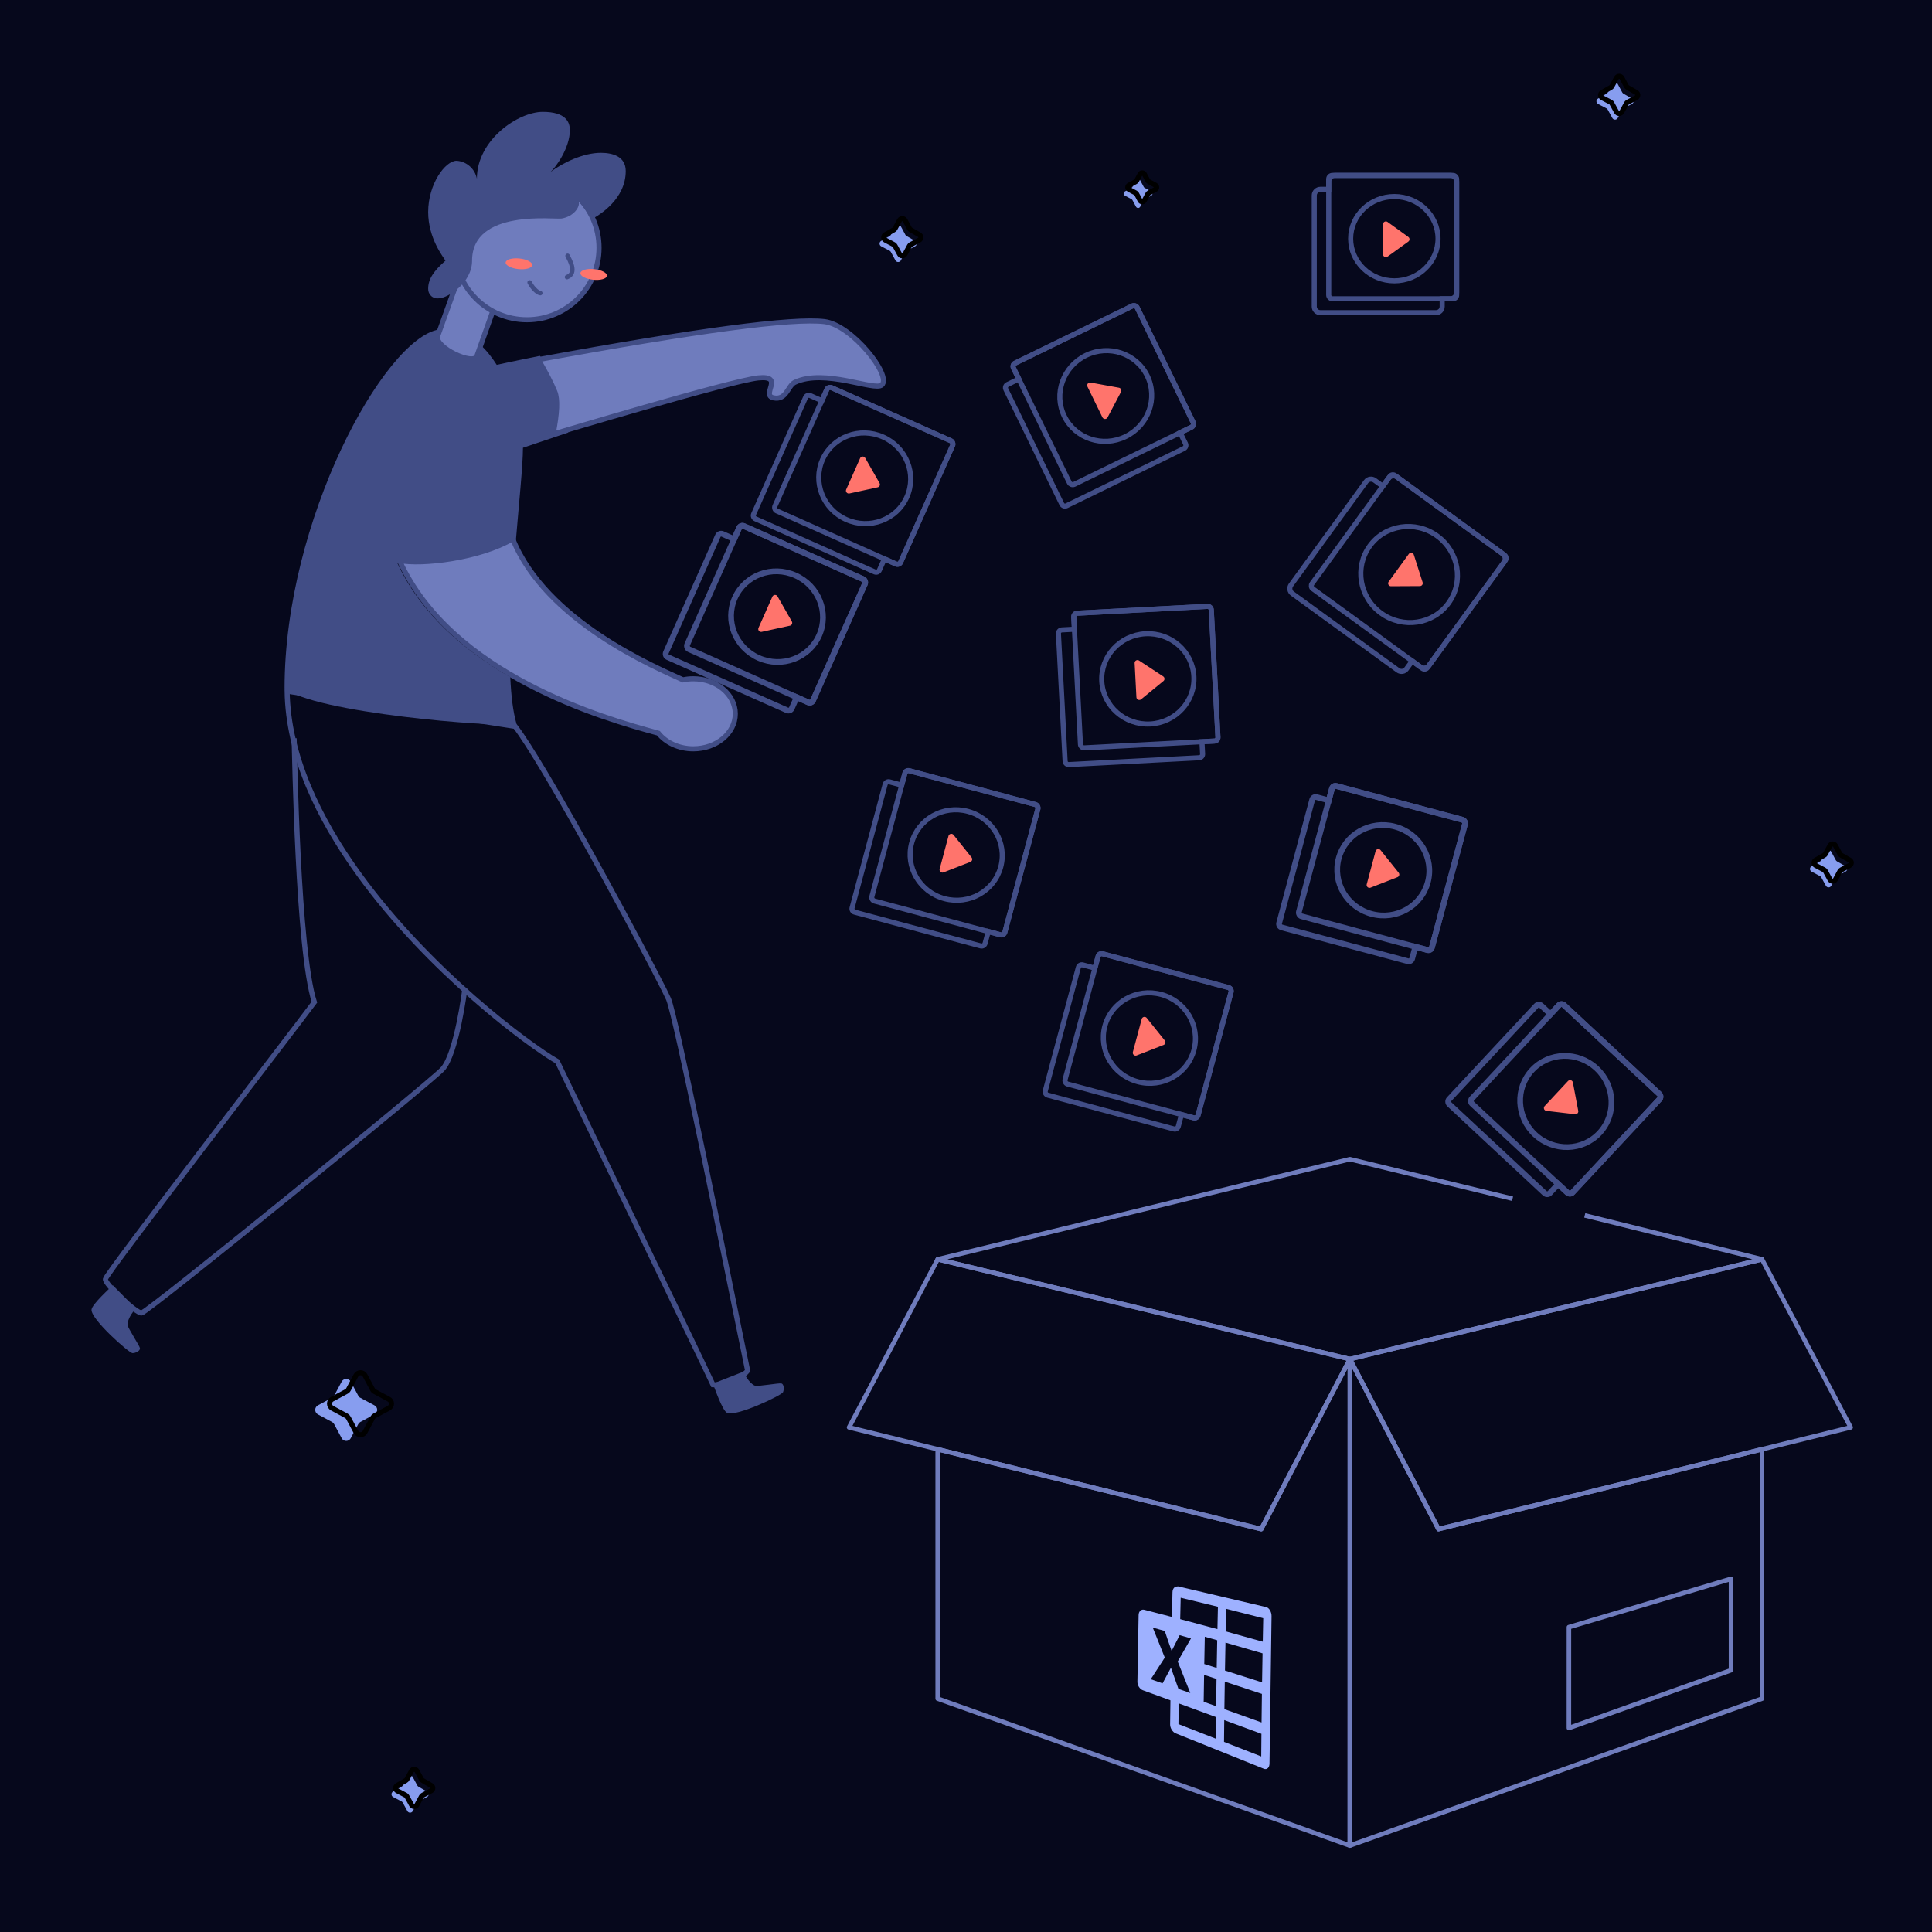 <?xml version="1.0" encoding="UTF-8"?>
<svg width="380px" height="380px" viewBox="0 0 380 380" version="1.1" xmlns="http://www.w3.org/2000/svg" xmlns:xlink="http://www.w3.org/1999/xlink" style="background: #06081C;">
    <title>Illustrations/Dark/380px/import_bulk</title>
    <g id="Illustrations/Dark/380px/import_bulk" stroke="none" stroke-width="1" fill="none" fill-rule="evenodd">
        <rect fill="#06081C" x="0" y="0" width="380" height="380"></rect>
        <g id="box" transform="translate(167, 228)" stroke="#6F7CBD" stroke-linejoin="round" stroke-width="0.892">
            <polygon id="Stroke-1" points="179.566 57.052 179.566 106.1 98.5 135 98.509 39.322 115.934 72.755"></polygon>
            <polygon id="Stroke-2" points="173.465 82.537 141.587 92.037 141.584 111.881 173.465 100.517"></polygon>
            <polygon id="Stroke-3" points="98.509 39.321 98.5 135 17.434 106.101 17.434 57.051 81.066 72.755"></polygon>
            <polygon id="Stroke-7" points="197 52.748 179.566 57.052 115.934 72.755 98.509 39.321 179.566 19.687"></polygon>
            <polygon id="Stroke-8" points="98.509 39.321 81.066 72.755 17.434 57.051 0 52.748 17.434 19.687"></polygon>
            <polyline id="Stroke-9" points="144.696 11.049 179.566 19.687 98.509 39.322 17.433 19.687 43.523 13.356 98.509 0 130.499 7.772"></polyline>
        </g>
        <g id="man-trolley" transform="translate(18, 22)">
            <path d="M39.855,123.212 C39.942,126.029 40.558,164.934 43.832,175.107 C38.867,181.774 2.839,228.541 2.73,229.579 C2.621,230.616 8.732,236.251 9.823,236.251 C10.915,236.251 66.181,191.269 69.002,188.326 C71.823,185.383 73.441,172.434 73.441,172.434" id="Path" stroke="#414D86" fill-rule="nonzero"></path>
            <path d="M38.476,113.94 L83.325,120.869 C86.047,124.401 91.488,133.705 97.017,143.607 L97.599,144.652 L97.599,144.652 L98.472,146.224 L99.267,147.661 C99.747,148.529 100.224,149.397 100.697,150.26 L101.169,151.121 C106.111,160.151 110.57,168.596 112.537,172.515 L112.717,172.874 C113.09,173.623 113.354,174.174 113.491,174.492 C114.212,176.159 116.897,188.541 119.846,202.666 L120.052,203.654 C120.121,203.984 120.19,204.315 120.259,204.647 L120.466,205.644 C120.604,206.311 120.743,206.979 120.882,207.649 L121.091,208.656 C121.16,208.991 121.23,209.327 121.299,209.664 L121.299,209.664 L121.734,211.771 L122.168,213.877 C123.993,222.743 125.749,231.39 127.039,237.746 C128.087,242.911 128.829,246.566 129.053,247.604 C127.43,249.551 124.338,250.5 122.241,250.364 C121.209,248.135 114.568,234.346 107.723,220.157 L107.07,218.805 C103.263,210.915 99.446,203.01 96.546,197.005 C93.899,191.523 92.017,187.624 91.605,186.766 C85.893,183.495 66.297,168.908 52.552,149.879 C44.639,138.925 38.657,126.494 38.476,113.94 L38.476,113.94 Z" id="Path" stroke="#414D86" fill-rule="nonzero"></path>
            <path d="M4.187,230.791 C3.641,231.337 0.089,234.542 0.002,235.591 C-0.145,237.485 7.39,244.141 8.056,244.147 C8.721,244.152 9.616,243.655 9.523,243.159 C9.431,242.662 7.188,239.26 7.079,238.61 C6.97,237.96 7.848,236.027 8.809,235.47" id="Path" fill="#414D86" fill-rule="nonzero"></path>
            <path d="M122.222,250.148 C122.517,250.896 124.055,255.395 124.983,255.881 C126.669,256.766 135.743,252.447 136.01,251.835 C136.277,251.223 136.174,250.197 135.677,250.099 C135.181,250 131.176,250.71 130.537,250.563 C129.899,250.415 128.47,248.837 128.355,247.734" id="Path" fill="#414D86" fill-rule="nonzero"></path>
            <path d="M68.297,42.817 L68.14,43.082 C67.3,44.48 74.518,48.684 75.298,47.385 L75.298,47.385 L76.325,45.672 C77.611,46.821 78.739,48.237 79.717,49.792 L79.707,49.76 C80.214,49.629 83.483,48.941 88.186,47.991 C89.262,49.357 92.455,54.728 93.652,62.635 L93.719,63.094 L84.858,66.07 C84.858,69.46 84.083,76.852 83.382,85.292 C83.262,85.026 83.146,84.758 83.035,84.487 C76.384,88.342 64.62,89.68 60.179,88.779 C64.786,98.722 73.318,105.955 82.367,111.184 C82.525,114.827 82.903,118.013 83.597,120.405 C79.167,121.132 43.576,118.145 37.972,113.356 C37.972,80.353 57.516,44.644 68.297,42.817 Z" id="Combined-Shape" fill="#414D86" fill-rule="nonzero"></path>
            <path d="M82.832,83.96 C89.37,100.218 110.946,109.254 116.337,111.718 C116.985,111.579 117.665,111.507 118.366,111.507 C122.927,111.507 126.624,114.59 126.624,118.393 C126.624,122.197 122.927,125.28 118.366,125.28 C115.493,125.28 112.963,124.057 111.484,122.201 C100.794,119.321 70.776,110.767 60.56,88.234 C64.888,89.131 76.351,87.799 82.832,83.96 Z" id="Combined-Shape" stroke="#414D86" fill="#6F7CBD" fill-rule="nonzero"></path>
            <path d="M87.871,48.735 C119.151,42.995 137.919,40.504 144.174,41.262 C149.566,41.915 157.47,51.905 155.433,53.721 C154.029,54.973 144.174,50.429 138.329,53.197 C136.937,53.856 136.703,56.793 134.135,56.25 C131.568,55.708 136.459,51.794 131.141,52.33 C125.823,52.866 90.778,63.392 90.778,63.392 C91.602,59.272 91.717,56.492 91.122,55.054 C90.393,53.291 89.309,51.185 87.871,48.735 Z" id="Combined-Shape" stroke="#414D86" fill="#6F7CBD" fill-rule="nonzero"></path>
            <path d="M78.885,39.319 L75.812,47.991 C75.233,50.033 67.448,46.338 68.072,44.141 L72.735,31.117" id="Path" stroke="#414D86" fill="#6F7CBD" fill-rule="nonzero"></path>
            <ellipse id="Oval" stroke="#414D86" fill="#6F7CBD" fill-rule="nonzero" cx="85.644" cy="26.739" rx="14.178" ry="14.156"></ellipse>
            <ellipse id="Oval" fill="#FF746C" fill-rule="nonzero" transform="translate(98.771, 31.982) rotate(-84.07) translate(-98.771, -31.982) " cx="98.771" cy="31.982" rx="1.049" ry="2.626"></ellipse>
            <ellipse id="Oval" fill="#FF746C" fill-rule="nonzero" transform="translate(84.068, 29.885) rotate(-84.07) translate(-84.068, -29.885) " cx="84.068" cy="29.885" rx="1.049" ry="2.626"></ellipse>
            <path d="M93.635,28.312 C93.955,28.997 95.635,31.738 93.52,32.506" id="Path" stroke="#414D86" stroke-width="0.881" stroke-linecap="round"></path>
            <path d="M88.269,35.652 C87.589,35.55 86.638,34.49 86.169,33.555" id="Path" stroke="#414D86" stroke-width="0.881" stroke-linecap="round"></path>
            <path d="M74.851,29.266 C74.851,33.73 69.943,36.684 68.29,36.684 C67.75,36.757 67.206,36.586 66.806,36.215 C66.405,35.844 66.189,35.313 66.217,34.766 C66.217,32.894 67.314,31.291 69.615,29.266 C69.212,28.568 66.217,24.893 66.217,19.7 C66.217,14.215 69.562,9.62 71.803,9.62 C73.779,9.745 75.421,11.199 75.796,13.156 C75.796,5.493 83.934,0 88.75,0 C93.269,0 94.084,1.987 94.084,3.59 C94.084,7.119 91.326,10.893 90.274,11.821 C92.804,9.942 96.751,8.055 100.181,8.055 C102.33,8.055 105.073,8.668 105.073,11.645 C105.073,17.114 99.99,20.275 98.291,21.157 C97.631,19.878 96.8,18.696 95.822,17.644 C96.134,18.679 94.877,20.559 92.476,20.981 C91.151,21.226 74.851,19.017 74.851,29.266 Z" id="Path" fill="#414D86" fill-rule="nonzero"></path>
            <g id="Group-2" transform="translate(112.698, 13)">
                <g id="Group-3-Copy" transform="translate(37.103, 59.37) rotate(24) translate(-37.103, -59.37) translate(21.97, 44.547)">
                    <g id="Group-4" transform="translate(8.021, 4.737)" fill-rule="nonzero">
                        <ellipse id="Oval" stroke="#414D86" cx="9.071" cy="8.886" rx="9.071" ry="8.886"></ellipse>
                        <polygon id="Path" stroke="#FF746C" stroke-width="1.129" fill="#FF746C" stroke-linejoin="round" points="7.205 12.383 7.205 5.655 11.784 9.019"></polygon>
                    </g>
                    <g id="Rectangle-2-Copy-2" transform="translate(0, 0)" stroke="#414D86">
                        <path d="M29.561,1.36424205e-12 C29.95,1.36613152e-12 30.265,0.315 30.265,0.704 L30.265,25.822 C30.265,26.211 29.95,26.526 29.561,26.526 L27.079,26.526 L27.079,28.943 C27.079,29.332 26.764,29.647 26.375,29.647 L0.704,29.647 C0.315,29.647 1.60192566e-15,29.332 0,28.943 L0,3.825 C-4.76134251e-17,3.436 0.315,3.121 0.704,3.121 L3.185,3.12 L3.186,0.704 C3.186,0.315 3.501,1.36586779e-12 3.89,1.36424205e-12 L29.561,1.36424205e-12 Z" id="Rectangle-3"></path>
                        <rect id="Rectangle" x="3.186" y="-4.54747351e-13" width="27.079" height="26.526" rx="0.704"></rect>
                    </g>
                </g>
                <g id="Group-3-Copy" transform="translate(19.854, 86.586) rotate(24) translate(-19.854, -86.586) translate(4.721, 71.762)" stroke-width="1.129">
                    <g id="Group-4" transform="translate(8.021, 4.737)" fill-rule="nonzero">
                        <ellipse id="Oval" stroke="#414D86" cx="9.071" cy="8.886" rx="9.071" ry="8.886"></ellipse>
                        <polygon id="Path" stroke="#FF746C" fill="#FF746C" stroke-linejoin="round" points="7.205 12.383 7.205 5.655 11.784 9.019"></polygon>
                    </g>
                    <g id="Rectangle-2-Copy-2" transform="translate(0, 0)" stroke="#414D86">
                        <path d="M29.561,0 C29.95,-7.14201377e-17 30.265,0.315 30.265,0.704 L30.265,25.822 C30.265,26.211 29.95,26.526 29.561,26.526 L27.079,26.526 L27.079,28.943 C27.079,29.332 26.764,29.647 26.375,29.647 L0.704,29.647 C0.315,29.647 -1.7443118e-16,29.332 0,28.943 L0,3.825 C6.34088773e-17,3.436 0.315,3.121 0.704,3.121 L3.185,3.12 L3.186,0.704 C3.186,0.315 3.501,1.62573237e-15 3.89,0 L29.561,0 Z" id="Rectangle-3"></path>
                        <rect id="Rectangle" x="3.186" y="-9.09494702e-13" width="27.079" height="26.526" rx="0.704"></rect>
                    </g>
                </g>
                <g id="Group-3-Copy-2" transform="translate(85.557, 44.824) rotate(-26) translate(-85.557, -44.824) translate(70.424, 30)">
                    <g id="Group-4" transform="translate(8.021, 4.737)" fill-rule="nonzero">
                        <ellipse id="Oval" stroke="#414D86" cx="9.071" cy="8.886" rx="9.071" ry="8.886"></ellipse>
                        <polygon id="Path" stroke="#FF746C" stroke-width="1.129" fill="#FF746C" stroke-linejoin="round" points="7.205 12.383 7.205 5.655 11.784 9.019"></polygon>
                    </g>
                    <g id="Rectangle-2-Copy-2" transform="translate(0, -0)" stroke="#414D86">
                        <path d="M29.561,0 C29.95,1.88946352e-15 30.265,0.315 30.265,0.704 L30.265,25.822 C30.265,26.211 29.95,26.526 29.561,26.526 L27.079,26.526 L27.079,28.943 C27.079,29.332 26.764,29.647 26.375,29.647 L0.704,29.647 C0.315,29.647 -1.7443118e-16,29.332 0,28.943 L0,3.825 C-4.76134251e-17,3.436 0.315,3.121 0.704,3.121 L3.185,3.12 L3.186,0.704 C3.186,0.315 3.501,1.62573237e-15 3.89,0 L29.561,0 Z" id="Rectangle-3"></path>
                        <rect id="Rectangle" x="3.186" y="3.63797881e-12" width="27.079" height="26.526" rx="0.704"></rect>
                    </g>
                </g>
                <g id="Group-3" transform="translate(128.302, 0)">
                    <g id="Group-4" transform="translate(7.156, 4.154)" fill-rule="nonzero">
                        <ellipse id="Oval" stroke="#414D86" cx="8.093" cy="7.793" rx="8.593" ry="8.293"></ellipse>
                        <polygon id="Path" stroke="#FF746C" stroke-width="1.129" fill="#FF746C" stroke-linejoin="round" points="6.428 10.86 6.428 4.959 10.513 7.91"></polygon>
                    </g>
                    <g id="Rectangle-2-Copy-2" stroke="#414D86">
                        <path d="M26.296,-0.5 C26.628,-0.5 26.929,-0.365 27.147,-0.147 C27.365,0.071 27.5,0.372 27.5,0.704 L27.5,0.704 L27.5,22.559 C27.5,22.892 27.365,23.193 27.147,23.411 C26.929,23.628 26.628,23.763 26.296,23.763 L26.296,23.763 L24.657,23.763 L24.658,25.296 C24.658,25.628 24.523,25.929 24.305,26.147 C24.087,26.365 23.786,26.5 23.454,26.5 L23.454,26.5 L0.704,26.5 C0.372,26.5 0.071,26.365 -0.147,26.147 C-0.365,25.929 -0.5,25.628 -0.5,25.296 L-0.5,25.296 L-0.5,3.441 C-0.5,3.108 -0.365,2.807 -0.147,2.589 C0.071,2.372 0.372,2.237 0.704,2.237 L0.704,2.237 L2.342,2.236 L2.342,0.704 C2.342,0.372 2.477,0.071 2.695,-0.147 C2.913,-0.365 3.214,-0.5 3.546,-0.5 L3.546,-0.5 Z" id="Rectangle-3"></path>
                        <rect id="Rectangle" x="2.342" y="-0.5" width="25.158" height="24.263" rx="0.704"></rect>
                    </g>
                </g>
                <g id="Group-7" transform="translate(144.169, 77.824) rotate(36) translate(-144.169, -77.824) translate(129.037, 63)">
                    <g id="Group-3" transform="translate(-0, 0)">
                        <g id="Group-4" transform="translate(8.021, 4.737)" fill-rule="nonzero">
                            <ellipse id="Oval" stroke="#414D86" cx="9.071" cy="8.886" rx="9.571" ry="9.386"></ellipse>
                            <polygon id="Path" stroke="#FF746C" stroke-width="1.129" fill="#FF746C" stroke-linejoin="round" points="7.205 12.383 7.205 5.655 11.784 9.019"></polygon>
                        </g>
                        <g id="Rectangle-2-Copy-2" stroke="#414D86">
                            <path d="M29.561,-0.5 C29.894,-0.5 30.195,-0.365 30.413,-0.147 C30.631,0.071 30.765,0.372 30.765,0.704 L30.765,0.704 L30.765,25.822 C30.765,26.155 30.631,26.456 30.413,26.674 C30.195,26.892 29.894,27.026 29.561,27.026 L29.561,27.026 L27.579,27.026 L27.579,28.943 C27.579,29.276 27.445,29.577 27.227,29.794 C27.009,30.012 26.708,30.147 26.375,30.147 L26.375,30.147 L0.704,30.147 C0.372,30.147 0.071,30.012 -0.147,29.794 C-0.365,29.577 -0.5,29.276 -0.5,28.943 L-0.5,28.943 L-0.5,3.825 C-0.5,3.492 -0.365,3.191 -0.147,2.973 C0.071,2.756 0.372,2.621 0.704,2.621 L0.704,2.621 L2.685,2.62 L2.686,0.704 C2.686,0.372 2.821,0.071 3.038,-0.147 C3.256,-0.365 3.557,-0.5 3.89,-0.5 L3.89,-0.5 L29.561,-0.5 Z" id="Rectangle-3"></path>
                            <rect id="Rectangle" x="2.686" y="-0.5" width="28.079" height="27.526" rx="0.704"></rect>
                        </g>
                    </g>
                </g>
                <g id="Group-7" transform="translate(139.169, 136.824) rotate(15) translate(-139.169, -136.824) translate(124.037, 122)" stroke-width="1.129">
                    <g id="Group-3">
                        <g id="Group-4" transform="translate(8.021, 4.737)" fill-rule="nonzero">
                            <ellipse id="Oval" stroke="#414D86" cx="9.071" cy="8.886" rx="9.071" ry="8.886"></ellipse>
                            <polygon id="Path" stroke="#FF746C" fill="#FF746C" stroke-linejoin="round" points="7.205 12.383 7.205 5.655 11.784 9.019"></polygon>
                        </g>
                        <g id="Rectangle-2-Copy-2" stroke="#414D86">
                            <path d="M29.561,0 C29.95,3.96021648e-17 30.265,0.315 30.265,0.704 L30.265,25.822 C30.265,26.211 29.95,26.526 29.561,26.526 L27.079,26.526 L27.079,28.943 C27.079,29.332 26.764,29.647 26.375,29.647 L0.704,29.647 C0.315,29.647 -1.7443118e-16,29.332 0,28.943 L0,3.825 C6.34088773e-17,3.436 0.315,3.121 0.704,3.121 L3.185,3.12 L3.186,0.704 C3.186,0.315 3.501,-1.50624467e-16 3.89,0 L29.561,0 Z" id="Rectangle-3"></path>
                            <rect id="Rectangle" x="3.186" y="0" width="27.079" height="26.526" rx="0.704"></rect>
                        </g>
                    </g>
                </g>
                <g id="Group-7" transform="translate(55.169, 133.824) rotate(15) translate(-55.169, -133.824) translate(40.037, 119)">
                    <g id="Group-3" transform="translate(-0, 0)">
                        <g id="Group-4" transform="translate(8.021, 4.737)" fill-rule="nonzero">
                            <ellipse id="Oval" stroke="#414D86" cx="9.071" cy="8.886" rx="9.071" ry="8.886"></ellipse>
                            <polygon id="Path" stroke="#FF746C" stroke-width="1.129" fill="#FF746C" stroke-linejoin="round" points="7.205 12.383 7.205 5.655 11.784 9.019"></polygon>
                        </g>
                        <g id="Rectangle-2-Copy-2" stroke="#414D86">
                            <path d="M29.561,0 C29.95,3.96021648e-17 30.265,0.315 30.265,0.704 L30.265,25.822 C30.265,26.211 29.95,26.526 29.561,26.526 L27.079,26.526 L27.079,28.943 C27.079,29.332 26.764,29.647 26.375,29.647 L0.704,29.647 C0.315,29.647 -1.7443118e-16,29.332 0,28.943 L0,3.825 C6.34088773e-17,3.436 0.315,3.121 0.704,3.121 L3.185,3.12 L3.186,0.704 C3.186,0.315 3.501,-1.50624467e-16 3.89,0 L29.561,0 Z" id="Rectangle-3"></path>
                            <rect id="Rectangle" x="3.186" y="2.27373675e-12" width="27.079" height="26.526" rx="0.704"></rect>
                        </g>
                    </g>
                </g>
                <g id="Group-7" transform="translate(93.169, 169.824) rotate(15) translate(-93.169, -169.824) translate(78.037, 155)">
                    <g id="Group-3" transform="translate(0, 0)">
                        <g id="Group-4" transform="translate(8.021, 4.737)" fill-rule="nonzero">
                            <ellipse id="Oval" stroke="#414D86" cx="9.071" cy="8.886" rx="9.071" ry="8.886"></ellipse>
                            <polygon id="Path" stroke="#FF746C" stroke-width="1.129" fill="#FF746C" stroke-linejoin="round" points="7.205 12.383 7.205 5.655 11.784 9.019"></polygon>
                        </g>
                        <g id="Rectangle-2-Copy-2" transform="translate(0, -0)" stroke="#414D86">
                            <path d="M29.561,0 C29.95,3.96021648e-17 30.265,0.315 30.265,0.704 L30.265,25.822 C30.265,26.211 29.95,26.526 29.561,26.526 L27.079,26.526 L27.079,28.943 C27.079,29.332 26.764,29.647 26.375,29.647 L0.704,29.647 C0.315,29.647 -1.7443118e-16,29.332 0,28.943 L0,3.825 C6.34088773e-17,3.436 0.315,3.121 0.704,3.121 L3.185,3.12 L3.186,0.704 C3.186,0.315 3.501,-1.50624467e-16 3.89,0 L29.561,0 Z" id="Rectangle-3"></path>
                            <rect id="Rectangle" x="3.186" y="0" width="27.079" height="26.526" rx="0.704"></rect>
                        </g>
                    </g>
                </g>
                <g id="Group-7" transform="translate(175.025, 181.191) rotate(43) translate(-175.025, -181.191) translate(159.892, 166.368)" stroke-width="1.129">
                    <g id="Rectangle-2-Copy-2">
                        <path d="M29.561,0 C29.95,3.96021648e-17 30.265,0.315 30.265,0.704 L30.265,25.822 C30.265,26.211 29.95,26.526 29.561,26.526 L27.079,26.526 L27.079,28.943 C27.079,29.332 26.764,29.647 26.375,29.647 L0.704,29.647 C0.315,29.647 -1.7443118e-16,29.332 0,28.943 L0,3.825 C6.34088773e-17,3.436 0.315,3.121 0.704,3.121 L3.185,3.12 L3.186,0.704 C3.186,0.315 3.501,-1.50624467e-16 3.89,0 L29.561,0 Z" id="Rectangle-3" stroke="#414D86"></path>
                        <g id="Group-4" transform="translate(8.021, 4.737)" fill-rule="nonzero">
                            <ellipse id="Oval" stroke="#414D86" cx="9.071" cy="8.886" rx="9.071" ry="8.886"></ellipse>
                            <polygon id="Path" stroke="#FF746C" fill="#FF746C" stroke-linejoin="round" points="7.205 12.383 7.205 5.655 11.784 9.019"></polygon>
                        </g>
                        <rect id="Rectangle" stroke="#414D86" x="3.186" y="3.06954462e-12" width="27.079" height="26.526" rx="0.704"></rect>
                    </g>
                </g>
                <g id="Group-7" transform="translate(93.169, 99.824) rotate(-3) translate(-93.169, -99.824) translate(78.037, 85)">
                    <g id="Group-3" transform="translate(-0, 0)">
                        <g id="Group-4" transform="translate(8.021, 4.737)" fill-rule="nonzero">
                            <ellipse id="Oval" stroke="#414D86" cx="9.071" cy="8.886" rx="9.071" ry="8.886"></ellipse>
                            <polygon id="Path" stroke="#FF746C" stroke-width="1.129" fill="#FF746C" stroke-linejoin="round" points="7.205 12.383 7.205 5.655 11.784 9.019"></polygon>
                        </g>
                        <g id="Rectangle-2-Copy-2" stroke="#414D86">
                            <path d="M29.561,3.63797881e-12 C29.95,3.63801841e-12 30.265,0.315 30.265,0.704 L30.265,25.822 C30.265,26.211 29.95,26.526 29.561,26.526 L27.079,26.526 L27.079,28.943 C27.079,29.332 26.764,29.647 26.375,29.647 L0.704,29.647 C0.315,29.647 -1.7443118e-16,29.332 0,28.943 L0,3.825 C6.34088773e-17,3.436 0.315,3.121 0.704,3.121 L3.185,3.12 L3.186,0.704 C3.186,0.315 3.501,3.63782818e-12 3.89,3.63797881e-12 L29.561,3.63797881e-12 Z" id="Rectangle-3"></path>
                            <rect id="Rectangle" x="3.186" y="0" width="27.079" height="26.526" rx="0.704"></rect>
                        </g>
                    </g>
                </g>
            </g>
        </g>
        <g id="Group-9" transform="translate(221, 34)" fill-rule="nonzero">
            <path d="M5.449,3.651 L4.15,2.949 C4.065,2.912 3.997,2.844 3.96,2.759 L3.258,1.46 C3.174,1.311 3.016,1.219 2.845,1.219 C2.674,1.219 2.517,1.311 2.433,1.46 L1.74,2.759 C1.697,2.84 1.631,2.906 1.55,2.949 L0.251,3.651 C0.097,3.731 0,3.89 0,4.063 C0,4.237 0.097,4.396 0.251,4.476 L1.55,5.169 C1.627,5.217 1.692,5.282 1.74,5.358 L2.433,6.658 C2.512,6.812 2.672,6.909 2.845,6.909 C3.019,6.909 3.178,6.812 3.258,6.658 L3.96,5.358 C4.003,5.277 4.069,5.211 4.15,5.169 L5.449,4.476 C5.598,4.392 5.689,4.234 5.689,4.063 C5.689,3.893 5.598,3.735 5.449,3.651 Z" id="Path" fill="#879DEF"></path>
            <path d="M6.262,2.432 L4.962,1.73 C4.878,1.692 4.81,1.625 4.773,1.54 L4.071,0.24 C3.986,0.092 3.829,0 3.658,0 C3.487,0 3.33,0.092 3.245,0.24 L2.553,1.54 C2.51,1.621 2.444,1.687 2.363,1.73 L1.064,2.432 C0.91,2.512 0.813,2.671 0.813,2.844 C0.813,3.018 0.91,3.177 1.064,3.257 L2.363,3.949 C2.44,3.998 2.505,4.063 2.553,4.139 L3.245,5.439 C3.325,5.593 3.484,5.689 3.658,5.689 C3.832,5.689 3.991,5.593 4.071,5.439 L4.773,4.139 C4.815,4.058 4.881,3.992 4.962,3.949 L6.262,3.257 C6.41,3.173 6.502,3.015 6.502,2.844 C6.502,2.673 6.41,2.516 6.262,2.432 Z" id="Path" stroke="#000000"></path>
        </g>
        <g id="Group-10" transform="translate(62, 270)" fill-rule="nonzero">
            <path d="M11.651,6.419 L8.868,4.925 C8.694,4.841 8.554,4.701 8.47,4.527 L6.979,1.739 C6.8,1.418 6.462,1.219 6.095,1.219 C5.728,1.219 5.389,1.418 5.21,1.739 L3.719,4.527 C3.628,4.702 3.481,4.842 3.302,4.925 L0.519,6.419 C0.198,6.598 0,6.937 0,7.305 C0,7.673 0.198,8.012 0.519,8.191 L3.302,9.685 C3.478,9.782 3.623,9.927 3.719,10.103 L5.21,12.891 C5.389,13.212 5.728,13.411 6.095,13.411 C6.462,13.411 6.8,13.212 6.979,12.891 L8.47,10.103 C8.56,9.928 8.698,9.783 8.868,9.685 L11.651,8.191 C11.983,8.021 12.192,7.679 12.192,7.305 C12.192,6.931 11.983,6.589 11.651,6.419 Z" id="Path" fill="#879DEF"></path>
            <path d="M14.464,5.2 L11.681,3.706 C11.507,3.622 11.367,3.482 11.283,3.308 L9.792,0.52 C9.613,0.199 9.275,0 8.908,0 C8.541,0 8.202,0.199 8.023,0.52 L6.532,3.308 C6.44,3.483 6.294,3.623 6.114,3.706 L3.331,5.2 C3.011,5.379 2.813,5.718 2.813,6.086 C2.813,6.454 3.011,6.793 3.331,6.972 L6.114,8.466 C6.291,8.563 6.435,8.708 6.532,8.884 L8.023,11.672 C8.202,11.993 8.541,12.192 8.908,12.192 C9.275,12.192 9.613,11.993 9.792,11.672 L11.283,8.884 C11.372,8.709 11.511,8.564 11.681,8.466 L14.464,6.972 C14.796,6.802 15.005,6.46 15.005,6.086 C15.005,5.712 14.796,5.37 14.464,5.2 Z" id="Path" stroke="#000000"></path>
        </g>
        <g id="Group-7" transform="translate(314, 15)" fill-rule="nonzero">
            <path d="M5.33,3.432 C5.223,3.374 5.136,3.288 5.078,3.183 L4.189,1.528 C4.081,1.337 3.878,1.219 3.657,1.219 C3.436,1.219 3.233,1.337 3.125,1.528 L2.226,3.183 C2.175,3.29 2.09,3.377 1.985,3.432 L0.312,4.388 C0.119,4.495 0,4.696 0,4.914 C0,5.133 0.119,5.334 0.312,5.441 L1.985,6.321 C2.09,6.376 2.175,6.463 2.226,6.569 L3.125,8.215 C3.228,8.411 3.433,8.534 3.657,8.534 C3.881,8.534 4.086,8.411 4.189,8.215 L5.078,6.569 C5.136,6.464 5.223,6.378 5.33,6.321 L6.992,5.441 C7.191,5.339 7.315,5.136 7.315,4.914 C7.315,4.693 7.191,4.49 6.992,4.388 L5.33,3.432 Z" id="Path" fill="#879DEF"></path>
            <path d="M6.142,2.212 C6.036,2.155 5.949,2.069 5.891,1.964 L5.002,0.309 C4.894,0.118 4.69,0 4.47,0 C4.249,0 4.046,0.118 3.938,0.309 L3.039,1.964 C2.988,2.07 2.903,2.158 2.797,2.212 L1.125,3.169 C0.932,3.276 0.813,3.477 0.813,3.695 C0.813,3.914 0.932,4.115 1.125,4.221 L2.797,5.102 C2.903,5.156 2.988,5.244 3.039,5.35 L3.938,6.996 C4.041,7.192 4.246,7.315 4.47,7.315 C4.693,7.315 4.898,7.192 5.002,6.996 L5.891,5.35 C5.949,5.245 6.036,5.159 6.142,5.102 L7.805,4.221 C8.003,4.119 8.128,3.917 8.128,3.695 C8.128,3.474 8.003,3.271 7.805,3.169 L6.142,2.212 Z" id="Path" stroke="#000000"></path>
        </g>
        <g id="Group-7" transform="translate(173, 43)" fill-rule="nonzero">
            <path d="M5.33,3.432 C5.223,3.374 5.136,3.288 5.078,3.183 L4.189,1.528 C4.081,1.337 3.878,1.219 3.657,1.219 C3.436,1.219 3.233,1.337 3.125,1.528 L2.226,3.183 C2.175,3.29 2.09,3.377 1.985,3.432 L0.312,4.388 C0.119,4.495 0,4.696 0,4.914 C0,5.133 0.119,5.334 0.312,5.441 L1.985,6.321 C2.09,6.376 2.175,6.463 2.226,6.569 L3.125,8.215 C3.228,8.411 3.433,8.534 3.657,8.534 C3.881,8.534 4.086,8.411 4.189,8.215 L5.078,6.569 C5.136,6.464 5.223,6.378 5.33,6.321 L6.992,5.441 C7.191,5.339 7.315,5.136 7.315,4.914 C7.315,4.693 7.191,4.49 6.992,4.388 L5.33,3.432 Z" id="Path" fill="#879DEF"></path>
            <path d="M6.142,2.212 C6.036,2.155 5.949,2.069 5.891,1.964 L5.002,0.309 C4.894,0.118 4.69,0 4.47,0 C4.249,0 4.046,0.118 3.938,0.309 L3.039,1.964 C2.988,2.07 2.903,2.158 2.797,2.212 L1.125,3.169 C0.932,3.276 0.813,3.477 0.813,3.695 C0.813,3.914 0.932,4.115 1.125,4.221 L2.797,5.102 C2.903,5.156 2.988,5.244 3.039,5.35 L3.938,6.996 C4.041,7.192 4.246,7.315 4.47,7.315 C4.693,7.315 4.898,7.192 5.002,6.996 L5.891,5.35 C5.949,5.245 6.036,5.159 6.142,5.102 L7.805,4.221 C8.003,4.119 8.128,3.917 8.128,3.695 C8.128,3.474 8.003,3.271 7.805,3.169 L6.142,2.212 Z" id="Path" stroke="#000000"></path>
        </g>
        <g id="Group-7" transform="translate(77, 348)" fill-rule="nonzero">
            <path d="M5.33,3.432 C5.223,3.374 5.136,3.288 5.078,3.183 L4.189,1.528 C4.081,1.337 3.878,1.219 3.657,1.219 C3.436,1.219 3.233,1.337 3.125,1.528 L2.226,3.183 C2.175,3.29 2.09,3.377 1.985,3.432 L0.312,4.388 C0.119,4.495 0,4.696 0,4.914 C0,5.133 0.119,5.334 0.312,5.441 L1.985,6.321 C2.09,6.376 2.175,6.463 2.226,6.569 L3.125,8.215 C3.228,8.411 3.433,8.534 3.657,8.534 C3.881,8.534 4.086,8.411 4.189,8.215 L5.078,6.569 C5.136,6.464 5.223,6.378 5.33,6.321 L6.992,5.441 C7.191,5.339 7.315,5.136 7.315,4.914 C7.315,4.693 7.191,4.49 6.992,4.388 L5.33,3.432 Z" id="Path" fill="#879DEF"></path>
            <path d="M6.142,2.212 C6.036,2.155 5.949,2.069 5.891,1.964 L5.002,0.309 C4.894,0.118 4.69,0 4.47,0 C4.249,0 4.046,0.118 3.938,0.309 L3.039,1.964 C2.988,2.07 2.903,2.158 2.797,2.212 L1.125,3.169 C0.932,3.276 0.813,3.477 0.813,3.695 C0.813,3.914 0.932,4.115 1.125,4.221 L2.797,5.102 C2.903,5.156 2.988,5.244 3.039,5.35 L3.938,6.996 C4.041,7.192 4.246,7.315 4.47,7.315 C4.693,7.315 4.898,7.192 5.002,6.996 L5.891,5.35 C5.949,5.245 6.036,5.159 6.142,5.102 L7.805,4.221 C8.003,4.119 8.128,3.917 8.128,3.695 C8.128,3.474 8.003,3.271 7.805,3.169 L6.142,2.212 Z" id="Path" stroke="#000000"></path>
        </g>
        <g id="Group-7" transform="translate(356, 166)" fill-rule="nonzero">
            <path d="M5.33,3.432 C5.223,3.374 5.136,3.288 5.078,3.183 L4.189,1.528 C4.081,1.337 3.878,1.219 3.657,1.219 C3.436,1.219 3.233,1.337 3.125,1.528 L2.226,3.183 C2.175,3.29 2.09,3.377 1.985,3.432 L0.312,4.388 C0.119,4.495 0,4.696 0,4.914 C0,5.133 0.119,5.334 0.312,5.441 L1.985,6.321 C2.09,6.376 2.175,6.463 2.226,6.569 L3.125,8.215 C3.228,8.411 3.433,8.534 3.657,8.534 C3.881,8.534 4.086,8.411 4.189,8.215 L5.078,6.569 C5.136,6.464 5.223,6.378 5.33,6.321 L6.992,5.441 C7.191,5.339 7.315,5.136 7.315,4.914 C7.315,4.693 7.191,4.49 6.992,4.388 L5.33,3.432 Z" id="Path" fill="#879DEF"></path>
            <path d="M6.142,2.212 C6.036,2.155 5.949,2.069 5.891,1.964 L5.002,0.309 C4.894,0.118 4.69,0 4.47,0 C4.249,0 4.046,0.118 3.938,0.309 L3.039,1.964 C2.988,2.07 2.903,2.158 2.797,2.212 L1.125,3.169 C0.932,3.276 0.813,3.477 0.813,3.695 C0.813,3.914 0.932,4.115 1.125,4.221 L2.797,5.102 C2.903,5.156 2.988,5.244 3.039,5.35 L3.938,6.996 C4.041,7.192 4.246,7.315 4.47,7.315 C4.693,7.315 4.898,7.192 5.002,6.996 L5.891,5.35 C5.949,5.245 6.036,5.159 6.142,5.102 L7.805,4.221 C8.003,4.119 8.128,3.917 8.128,3.695 C8.128,3.474 8.003,3.271 7.805,3.169 L6.142,2.212 Z" id="Path" stroke="#000000"></path>
        </g>
        <g id="Group" transform="translate(238.055, 328.498) rotate(18) translate(-238.055, -328.498) translate(221.227, 313.305)" fill="#9EB1FF">
            <path d="M23.46,0.002 C23.753,-0.019 24.059,0.112 24.38,0.394 C24.679,0.667 24.89,1.006 25.013,1.412 L33.57,29.053 C33.692,29.438 33.684,29.759 33.547,30.016 C33.394,30.282 33.163,30.404 32.855,30.384 L14.159,29.115 C13.851,29.094 13.535,28.947 13.212,28.674 C12.911,28.414 12.707,28.11 12.598,27.763 L11.2,23.263 L5.42,23.053 C5.115,23.042 4.805,22.914 4.491,22.667 C4.19,22.402 3.989,22.107 3.889,21.78 L0.064,9.246 C-0.036,8.912 -0.019,8.606 0.117,8.329 C0.277,8.07 0.505,7.931 0.8,7.913 L6.41,7.575 L5.012,2.912 C4.903,2.549 4.917,2.229 5.054,1.952 C5.154,1.759 5.376,1.6 5.718,1.475 L23.46,0.002 Z M9.313,17.133 L12.003,20.631 L14.472,20.686 L10.2,15.556 L11.28,10.426 L8.966,10.51 L8.455,13.741 L8.43,13.836 L8.422,13.947 C8.017,13.396 7.593,12.841 7.149,12.283 C6.755,11.735 6.346,11.183 5.922,10.627 L3.473,10.728 L7.546,15.609 L6.239,20.509 L8.694,20.56 L9.313,17.133 Z M22.004,27.679 L20.737,23.622 L12.933,23.327 L14.143,27.22 L22.004,27.679 Z M20.103,21.582 L18.521,16.456 L15.948,16.452 L17.506,21.509 L20.103,21.582 Z M17.887,14.389 L16.3,9.179 L13.761,9.275 L15.324,14.413 L17.887,14.389 Z M15.666,7.085 L14.398,2.873 L6.882,3.448 L8.092,7.479 L15.666,7.085 Z M31.597,28.237 L30.259,23.996 L22.469,23.689 L23.75,27.78 L31.597,28.237 Z M29.591,21.862 L27.921,16.498 L20.231,16.46 L21.829,21.631 L29.591,21.862 Z M27.252,14.334 L25.577,8.876 L17.988,9.118 L19.591,14.375 L27.252,14.334 Z M24.908,6.68 L23.571,2.264 L16.067,2.755 L17.348,7.005 L24.908,6.68 Z" id="Shape"></path>
        </g>
    </g>
</svg>